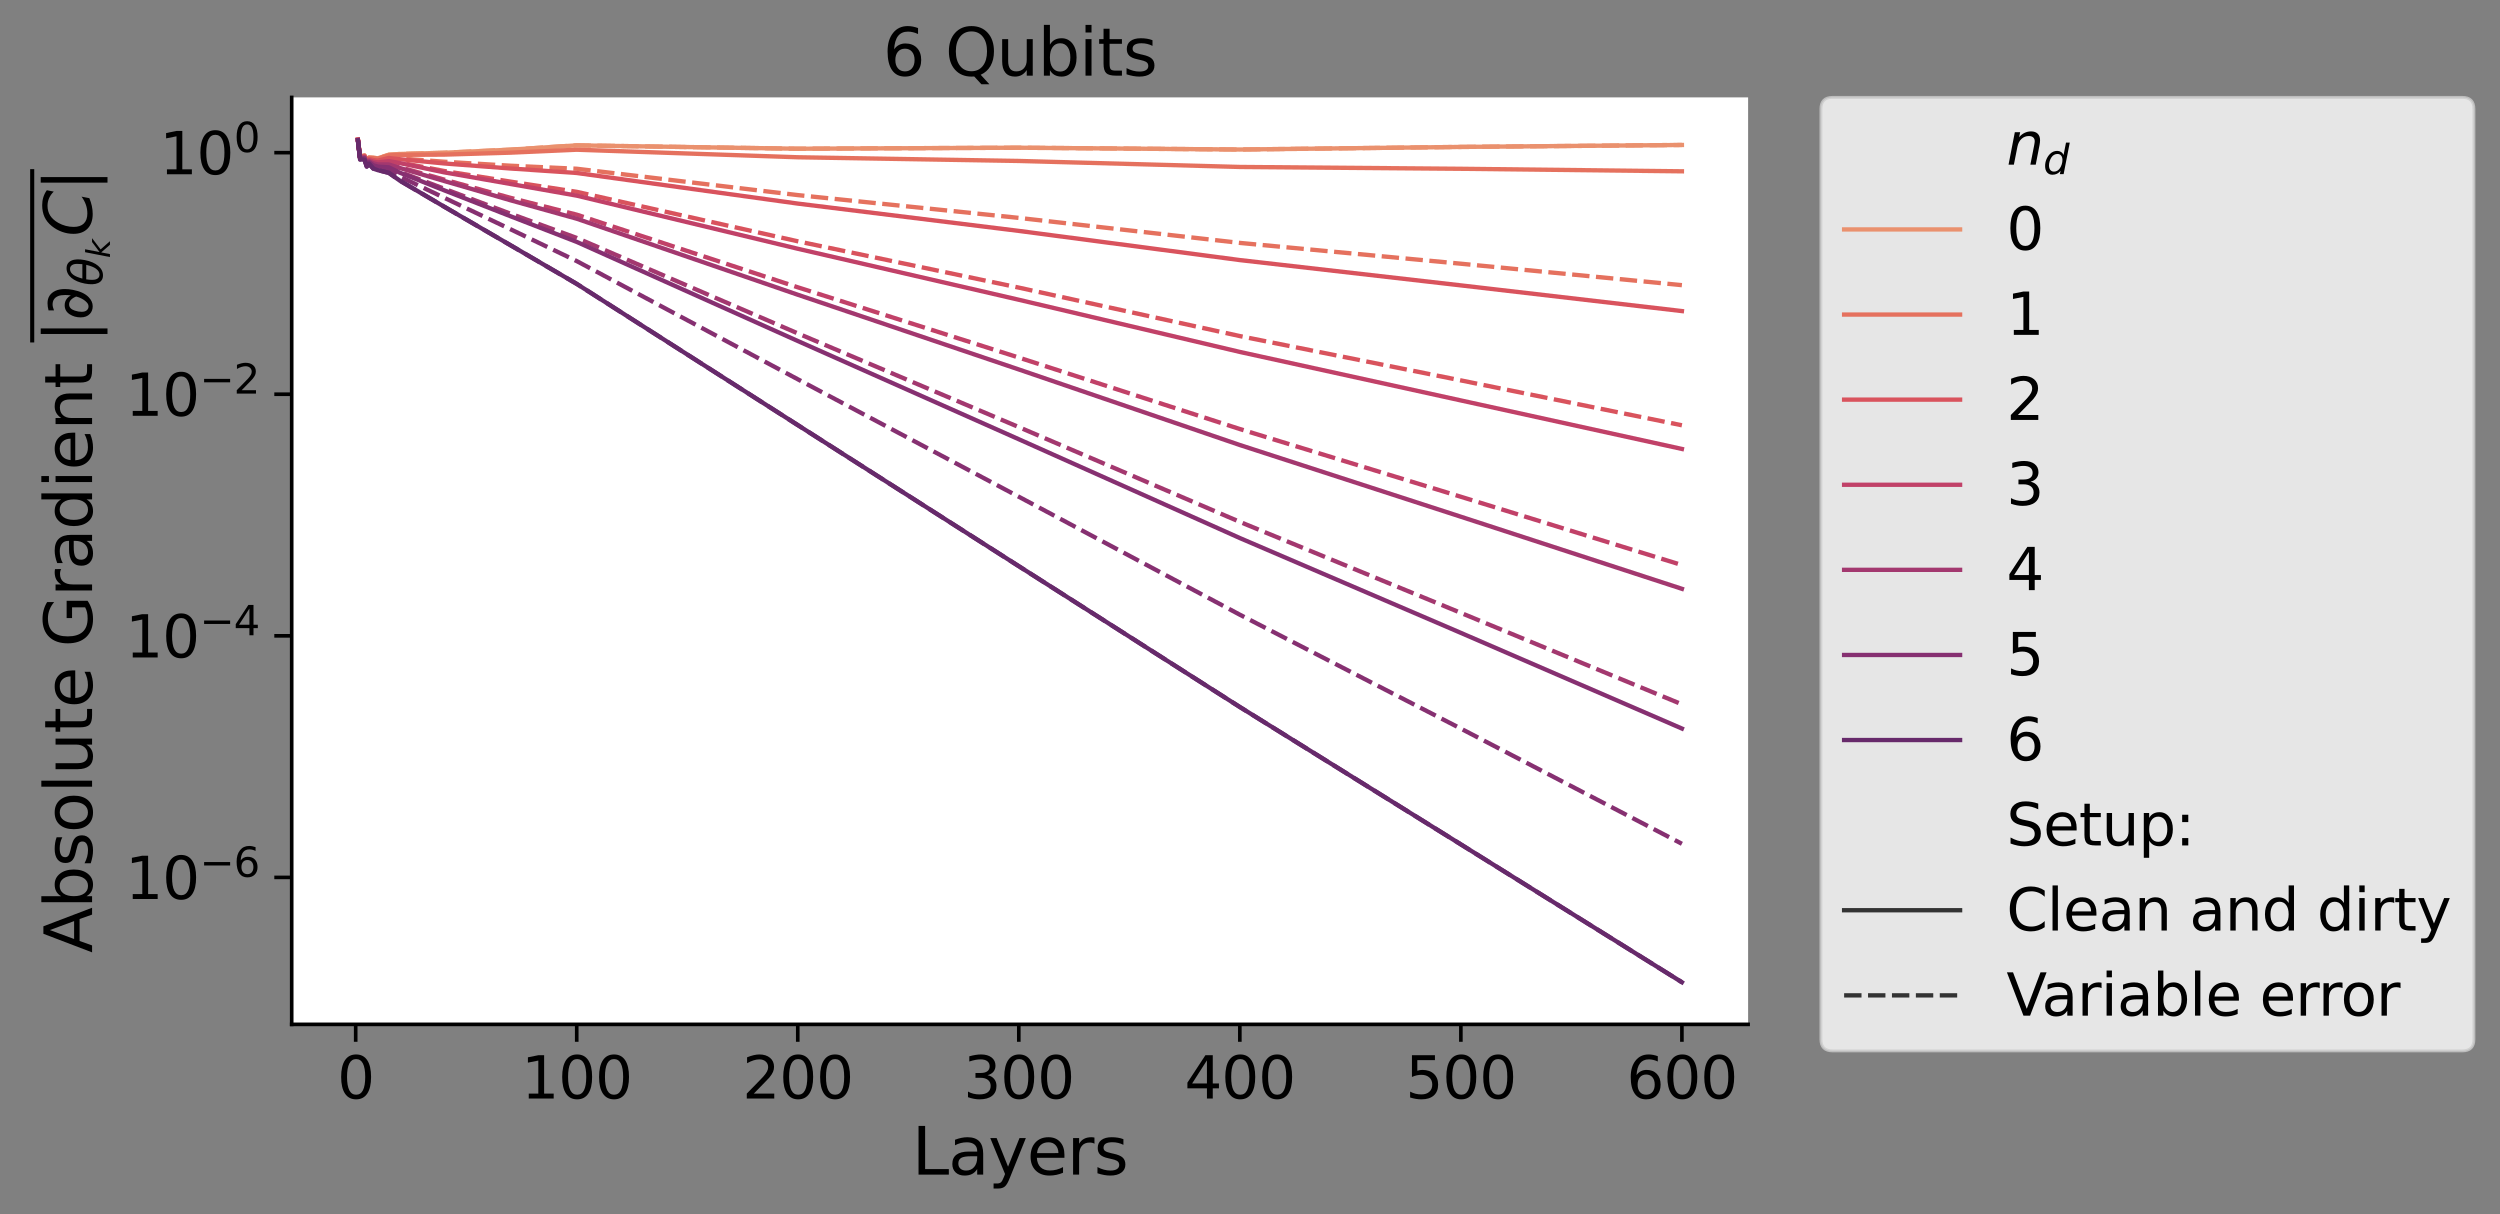 <?xml version="1.0" encoding="utf-8" standalone="no"?>
<!DOCTYPE svg PUBLIC "-//W3C//DTD SVG 1.1//EN"
  "http://www.w3.org/Graphics/SVG/1.1/DTD/svg11.dtd">
<svg height="335.103pt" version="1.1" viewBox="0 0 689.922 335.103" width="689.922pt" xmlns="http://www.w3.org/2000/svg" xmlns:xlink="http://www.w3.org/1999/xlink">
 <rect x="0" y="0" width="689.922" height="335.103" fill="#808080" stroke="none"/>
 <defs>
  <style type="text/css">*{stroke-linecap:butt;stroke-linejoin:round;}</style>
 </defs>
 <g id="figure_1">
  <g id="patch_1">
   <path d="M 0 335.103 
L 689.922 335.103 
L 689.922 0 
L 0 0 
z
" style="fill:none;"/>
  </g>
  <g id="axes_1">
   <g id="patch_2">
    <path d="M 80.5 282.697 
L 482.424 282.697 
L 482.424 26.877 
L 80.5 26.877 
z
" style="fill:#ffffff;"/>
   </g>
   <g id="matplotlib.axis_1">
    <g id="xtick_1">
     <g id="line2d_1">
      <defs>
       <path d="M 0 0 
L 0 4.8 
" id="md2674b003d" style="stroke:#000000;"/>
      </defs>
      <g>
       <use style="stroke:#000000;" x="98.159" xlink:href="#md2674b003d" y="282.697"/>
      </g>
     </g>
     <g id="text_1">
      <!-- 0 -->
      <g transform="translate(93.069 303.155)scale(0.16 -0.16)">
       <defs>
        <path d="M 2034 4250 
Q 1547 4250 1301 3770 
Q 1056 3291 1056 2328 
Q 1056 1369 1301 889 
Q 1547 409 2034 409 
Q 2525 409 2770 889 
Q 3016 1369 3016 2328 
Q 3016 3291 2770 3770 
Q 2525 4250 2034 4250 
z
M 2034 4750 
Q 2819 4750 3233 4129 
Q 3647 3509 3647 2328 
Q 3647 1150 3233 529 
Q 2819 -91 2034 -91 
Q 1250 -91 836 529 
Q 422 1150 422 2328 
Q 422 3509 836 4129 
Q 1250 4750 2034 4750 
z
" id="DejaVuSans-30" transform="scale(0.016)"/>
       </defs>
       <use xlink:href="#DejaVuSans-30"/>
      </g>
     </g>
    </g>
    <g id="xtick_2">
     <g id="line2d_2">
      <g>
       <use style="stroke:#000000;" x="159.158" xlink:href="#md2674b003d" y="282.697"/>
      </g>
     </g>
     <g id="text_2">
      <!-- 100 -->
      <g transform="translate(143.888 303.155)scale(0.16 -0.16)">
       <defs>
        <path d="M 794 531 
L 1825 531 
L 1825 4091 
L 703 3866 
L 703 4441 
L 1819 4666 
L 2450 4666 
L 2450 531 
L 3481 531 
L 3481 0 
L 794 0 
L 794 531 
z
" id="DejaVuSans-31" transform="scale(0.016)"/>
       </defs>
       <use xlink:href="#DejaVuSans-31"/>
       <use x="63.623" xlink:href="#DejaVuSans-30"/>
       <use x="127.246" xlink:href="#DejaVuSans-30"/>
      </g>
     </g>
    </g>
    <g id="xtick_3">
     <g id="line2d_3">
      <g>
       <use style="stroke:#000000;" x="220.158" xlink:href="#md2674b003d" y="282.697"/>
      </g>
     </g>
     <g id="text_3">
      <!-- 200 -->
      <g transform="translate(204.888 303.155)scale(0.16 -0.16)">
       <defs>
        <path d="M 1228 531 
L 3431 531 
L 3431 0 
L 469 0 
L 469 531 
Q 828 903 1448 1529 
Q 2069 2156 2228 2338 
Q 2531 2678 2651 2914 
Q 2772 3150 2772 3378 
Q 2772 3750 2511 3984 
Q 2250 4219 1831 4219 
Q 1534 4219 1204 4116 
Q 875 4013 500 3803 
L 500 4441 
Q 881 4594 1212 4672 
Q 1544 4750 1819 4750 
Q 2544 4750 2975 4387 
Q 3406 4025 3406 3419 
Q 3406 3131 3298 2873 
Q 3191 2616 2906 2266 
Q 2828 2175 2409 1742 
Q 1991 1309 1228 531 
z
" id="DejaVuSans-32" transform="scale(0.016)"/>
       </defs>
       <use xlink:href="#DejaVuSans-32"/>
       <use x="63.623" xlink:href="#DejaVuSans-30"/>
       <use x="127.246" xlink:href="#DejaVuSans-30"/>
      </g>
     </g>
    </g>
    <g id="xtick_4">
     <g id="line2d_4">
      <g>
       <use style="stroke:#000000;" x="281.157" xlink:href="#md2674b003d" y="282.697"/>
      </g>
     </g>
     <g id="text_4">
      <!-- 300 -->
      <g transform="translate(265.887 303.155)scale(0.16 -0.16)">
       <defs>
        <path d="M 2597 2516 
Q 3050 2419 3304 2112 
Q 3559 1806 3559 1356 
Q 3559 666 3084 287 
Q 2609 -91 1734 -91 
Q 1441 -91 1130 -33 
Q 819 25 488 141 
L 488 750 
Q 750 597 1062 519 
Q 1375 441 1716 441 
Q 2309 441 2620 675 
Q 2931 909 2931 1356 
Q 2931 1769 2642 2001 
Q 2353 2234 1838 2234 
L 1294 2234 
L 1294 2753 
L 1863 2753 
Q 2328 2753 2575 2939 
Q 2822 3125 2822 3475 
Q 2822 3834 2567 4026 
Q 2313 4219 1838 4219 
Q 1578 4219 1281 4162 
Q 984 4106 628 3988 
L 628 4550 
Q 988 4650 1302 4700 
Q 1616 4750 1894 4750 
Q 2613 4750 3031 4423 
Q 3450 4097 3450 3541 
Q 3450 3153 3228 2886 
Q 3006 2619 2597 2516 
z
" id="DejaVuSans-33" transform="scale(0.016)"/>
       </defs>
       <use xlink:href="#DejaVuSans-33"/>
       <use x="63.623" xlink:href="#DejaVuSans-30"/>
       <use x="127.246" xlink:href="#DejaVuSans-30"/>
      </g>
     </g>
    </g>
    <g id="xtick_5">
     <g id="line2d_5">
      <g>
       <use style="stroke:#000000;" x="342.156" xlink:href="#md2674b003d" y="282.697"/>
      </g>
     </g>
     <g id="text_5">
      <!-- 400 -->
      <g transform="translate(326.886 303.155)scale(0.16 -0.16)">
       <defs>
        <path d="M 2419 4116 
L 825 1625 
L 2419 1625 
L 2419 4116 
z
M 2253 4666 
L 3047 4666 
L 3047 1625 
L 3713 1625 
L 3713 1100 
L 3047 1100 
L 3047 0 
L 2419 0 
L 2419 1100 
L 313 1100 
L 313 1709 
L 2253 4666 
z
" id="DejaVuSans-34" transform="scale(0.016)"/>
       </defs>
       <use xlink:href="#DejaVuSans-34"/>
       <use x="63.623" xlink:href="#DejaVuSans-30"/>
       <use x="127.246" xlink:href="#DejaVuSans-30"/>
      </g>
     </g>
    </g>
    <g id="xtick_6">
     <g id="line2d_6">
      <g>
       <use style="stroke:#000000;" x="403.155" xlink:href="#md2674b003d" y="282.697"/>
      </g>
     </g>
     <g id="text_6">
      <!-- 500 -->
      <g transform="translate(387.885 303.155)scale(0.16 -0.16)">
       <defs>
        <path d="M 691 4666 
L 3169 4666 
L 3169 4134 
L 1269 4134 
L 1269 2991 
Q 1406 3038 1543 3061 
Q 1681 3084 1819 3084 
Q 2600 3084 3056 2656 
Q 3513 2228 3513 1497 
Q 3513 744 3044 326 
Q 2575 -91 1722 -91 
Q 1428 -91 1123 -41 
Q 819 9 494 109 
L 494 744 
Q 775 591 1075 516 
Q 1375 441 1709 441 
Q 2250 441 2565 725 
Q 2881 1009 2881 1497 
Q 2881 1984 2565 2268 
Q 2250 2553 1709 2553 
Q 1456 2553 1204 2497 
Q 953 2441 691 2322 
L 691 4666 
z
" id="DejaVuSans-35" transform="scale(0.016)"/>
       </defs>
       <use xlink:href="#DejaVuSans-35"/>
       <use x="63.623" xlink:href="#DejaVuSans-30"/>
       <use x="127.246" xlink:href="#DejaVuSans-30"/>
      </g>
     </g>
    </g>
    <g id="xtick_7">
     <g id="line2d_7">
      <g>
       <use style="stroke:#000000;" x="464.154" xlink:href="#md2674b003d" y="282.697"/>
      </g>
     </g>
     <g id="text_7">
      <!-- 600 -->
      <g transform="translate(448.884 303.155)scale(0.16 -0.16)">
       <defs>
        <path d="M 2113 2584 
Q 1688 2584 1439 2293 
Q 1191 2003 1191 1497 
Q 1191 994 1439 701 
Q 1688 409 2113 409 
Q 2538 409 2786 701 
Q 3034 994 3034 1497 
Q 3034 2003 2786 2293 
Q 2538 2584 2113 2584 
z
M 3366 4563 
L 3366 3988 
Q 3128 4100 2886 4159 
Q 2644 4219 2406 4219 
Q 1781 4219 1451 3797 
Q 1122 3375 1075 2522 
Q 1259 2794 1537 2939 
Q 1816 3084 2150 3084 
Q 2853 3084 3261 2657 
Q 3669 2231 3669 1497 
Q 3669 778 3244 343 
Q 2819 -91 2113 -91 
Q 1303 -91 875 529 
Q 447 1150 447 2328 
Q 447 3434 972 4092 
Q 1497 4750 2381 4750 
Q 2619 4750 2861 4703 
Q 3103 4656 3366 4563 
z
" id="DejaVuSans-36" transform="scale(0.016)"/>
       </defs>
       <use xlink:href="#DejaVuSans-36"/>
       <use x="63.623" xlink:href="#DejaVuSans-30"/>
       <use x="127.246" xlink:href="#DejaVuSans-30"/>
      </g>
     </g>
    </g>
    <g id="text_8">
     <!-- Layers -->
     <g transform="translate(251.679 324.159)scale(0.18 -0.18)">
      <defs>
       <path d="M 628 4666 
L 1259 4666 
L 1259 531 
L 3531 531 
L 3531 0 
L 628 0 
L 628 4666 
z
" id="DejaVuSans-4c" transform="scale(0.016)"/>
       <path d="M 2194 1759 
Q 1497 1759 1228 1600 
Q 959 1441 959 1056 
Q 959 750 1161 570 
Q 1363 391 1709 391 
Q 2188 391 2477 730 
Q 2766 1069 2766 1631 
L 2766 1759 
L 2194 1759 
z
M 3341 1997 
L 3341 0 
L 2766 0 
L 2766 531 
Q 2569 213 2275 61 
Q 1981 -91 1556 -91 
Q 1019 -91 701 211 
Q 384 513 384 1019 
Q 384 1609 779 1909 
Q 1175 2209 1959 2209 
L 2766 2209 
L 2766 2266 
Q 2766 2663 2505 2880 
Q 2244 3097 1772 3097 
Q 1472 3097 1187 3025 
Q 903 2953 641 2809 
L 641 3341 
Q 956 3463 1253 3523 
Q 1550 3584 1831 3584 
Q 2591 3584 2966 3190 
Q 3341 2797 3341 1997 
z
" id="DejaVuSans-61" transform="scale(0.016)"/>
       <path d="M 2059 -325 
Q 1816 -950 1584 -1140 
Q 1353 -1331 966 -1331 
L 506 -1331 
L 506 -850 
L 844 -850 
Q 1081 -850 1212 -737 
Q 1344 -625 1503 -206 
L 1606 56 
L 191 3500 
L 800 3500 
L 1894 763 
L 2988 3500 
L 3597 3500 
L 2059 -325 
z
" id="DejaVuSans-79" transform="scale(0.016)"/>
       <path d="M 3597 1894 
L 3597 1613 
L 953 1613 
Q 991 1019 1311 708 
Q 1631 397 2203 397 
Q 2534 397 2845 478 
Q 3156 559 3463 722 
L 3463 178 
Q 3153 47 2828 -22 
Q 2503 -91 2169 -91 
Q 1331 -91 842 396 
Q 353 884 353 1716 
Q 353 2575 817 3079 
Q 1281 3584 2069 3584 
Q 2775 3584 3186 3129 
Q 3597 2675 3597 1894 
z
M 3022 2063 
Q 3016 2534 2758 2815 
Q 2500 3097 2075 3097 
Q 1594 3097 1305 2825 
Q 1016 2553 972 2059 
L 3022 2063 
z
" id="DejaVuSans-65" transform="scale(0.016)"/>
       <path d="M 2631 2963 
Q 2534 3019 2420 3045 
Q 2306 3072 2169 3072 
Q 1681 3072 1420 2755 
Q 1159 2438 1159 1844 
L 1159 0 
L 581 0 
L 581 3500 
L 1159 3500 
L 1159 2956 
Q 1341 3275 1631 3429 
Q 1922 3584 2338 3584 
Q 2397 3584 2469 3576 
Q 2541 3569 2628 3553 
L 2631 2963 
z
" id="DejaVuSans-72" transform="scale(0.016)"/>
       <path d="M 2834 3397 
L 2834 2853 
Q 2591 2978 2328 3040 
Q 2066 3103 1784 3103 
Q 1356 3103 1142 2972 
Q 928 2841 928 2578 
Q 928 2378 1081 2264 
Q 1234 2150 1697 2047 
L 1894 2003 
Q 2506 1872 2764 1633 
Q 3022 1394 3022 966 
Q 3022 478 2636 193 
Q 2250 -91 1575 -91 
Q 1294 -91 989 -36 
Q 684 19 347 128 
L 347 722 
Q 666 556 975 473 
Q 1284 391 1588 391 
Q 1994 391 2212 530 
Q 2431 669 2431 922 
Q 2431 1156 2273 1281 
Q 2116 1406 1581 1522 
L 1381 1569 
Q 847 1681 609 1914 
Q 372 2147 372 2553 
Q 372 3047 722 3315 
Q 1072 3584 1716 3584 
Q 2034 3584 2315 3537 
Q 2597 3491 2834 3397 
z
" id="DejaVuSans-73" transform="scale(0.016)"/>
      </defs>
      <use xlink:href="#DejaVuSans-4c"/>
      <use x="55.713" xlink:href="#DejaVuSans-61"/>
      <use x="116.992" xlink:href="#DejaVuSans-79"/>
      <use x="176.172" xlink:href="#DejaVuSans-65"/>
      <use x="237.695" xlink:href="#DejaVuSans-72"/>
      <use x="278.809" xlink:href="#DejaVuSans-73"/>
     </g>
    </g>
   </g>
   <g id="matplotlib.axis_2">
    <g id="ytick_1">
     <g id="line2d_8">
      <defs>
       <path d="M 0 0 
L -4.8 0 
" id="m248ca5ef51" style="stroke:#000000;"/>
      </defs>
      <g>
       <use style="stroke:#000000;" x="80.5" xlink:href="#m248ca5ef51" y="242.137"/>
      </g>
     </g>
     <g id="text_9">
      <!-- $\mathdefault{10^{-6}}$ -->
      <g transform="translate(34.6 248.216)scale(0.16 -0.16)">
       <defs>
        <path d="M 678 2272 
L 4684 2272 
L 4684 1741 
L 678 1741 
L 678 2272 
z
" id="DejaVuSans-2212" transform="scale(0.016)"/>
       </defs>
       <use transform="translate(0 0.766)" xlink:href="#DejaVuSans-31"/>
       <use transform="translate(63.623 0.766)" xlink:href="#DejaVuSans-30"/>
       <use transform="translate(128.203 39.047)scale(0.7)" xlink:href="#DejaVuSans-2212"/>
       <use transform="translate(186.855 39.047)scale(0.7)" xlink:href="#DejaVuSans-36"/>
      </g>
     </g>
    </g>
    <g id="ytick_2">
     <g id="line2d_9">
      <g>
       <use style="stroke:#000000;" x="80.5" xlink:href="#m248ca5ef51" y="175.468"/>
      </g>
     </g>
     <g id="text_10">
      <!-- $\mathdefault{10^{-4}}$ -->
      <g transform="translate(34.6 181.547)scale(0.16 -0.16)">
       <use transform="translate(0 0.684)" xlink:href="#DejaVuSans-31"/>
       <use transform="translate(63.623 0.684)" xlink:href="#DejaVuSans-30"/>
       <use transform="translate(128.203 38.966)scale(0.7)" xlink:href="#DejaVuSans-2212"/>
       <use transform="translate(186.855 38.966)scale(0.7)" xlink:href="#DejaVuSans-34"/>
      </g>
     </g>
    </g>
    <g id="ytick_3">
     <g id="line2d_10">
      <g>
       <use style="stroke:#000000;" x="80.5" xlink:href="#m248ca5ef51" y="108.799"/>
      </g>
     </g>
     <g id="text_11">
      <!-- $\mathdefault{10^{-2}}$ -->
      <g transform="translate(34.6 114.878)scale(0.16 -0.16)">
       <use transform="translate(0 0.766)" xlink:href="#DejaVuSans-31"/>
       <use transform="translate(63.623 0.766)" xlink:href="#DejaVuSans-30"/>
       <use transform="translate(128.203 39.047)scale(0.7)" xlink:href="#DejaVuSans-2212"/>
       <use transform="translate(186.855 39.047)scale(0.7)" xlink:href="#DejaVuSans-32"/>
      </g>
     </g>
    </g>
    <g id="ytick_4">
     <g id="line2d_11">
      <g>
       <use style="stroke:#000000;" x="80.5" xlink:href="#m248ca5ef51" y="42.13"/>
      </g>
     </g>
     <g id="text_12">
      <!-- $\mathdefault{10^{0}}$ -->
      <g transform="translate(44.04 48.209)scale(0.16 -0.16)">
       <use transform="translate(0 0.766)" xlink:href="#DejaVuSans-31"/>
       <use transform="translate(63.623 0.766)" xlink:href="#DejaVuSans-30"/>
       <use transform="translate(128.203 39.047)scale(0.7)" xlink:href="#DejaVuSans-30"/>
      </g>
     </g>
    </g>
    <g id="text_13">
     <!-- Absolute Gradient $\overline{\left |\partial_{\theta_k} C\right |}$ -->
     <g transform="translate(25.56 262.967)rotate(-90)scale(0.18 -0.18)">
      <defs>
       <path d="M 2188 4044 
L 1331 1722 
L 3047 1722 
L 2188 4044 
z
M 1831 4666 
L 2547 4666 
L 4325 0 
L 3669 0 
L 3244 1197 
L 1141 1197 
L 716 0 
L 50 0 
L 1831 4666 
z
" id="DejaVuSans-41" transform="scale(0.016)"/>
       <path d="M 3116 1747 
Q 3116 2381 2855 2742 
Q 2594 3103 2138 3103 
Q 1681 3103 1420 2742 
Q 1159 2381 1159 1747 
Q 1159 1113 1420 752 
Q 1681 391 2138 391 
Q 2594 391 2855 752 
Q 3116 1113 3116 1747 
z
M 1159 2969 
Q 1341 3281 1617 3432 
Q 1894 3584 2278 3584 
Q 2916 3584 3314 3078 
Q 3713 2572 3713 1747 
Q 3713 922 3314 415 
Q 2916 -91 2278 -91 
Q 1894 -91 1617 61 
Q 1341 213 1159 525 
L 1159 0 
L 581 0 
L 581 4863 
L 1159 4863 
L 1159 2969 
z
" id="DejaVuSans-62" transform="scale(0.016)"/>
       <path d="M 1959 3097 
Q 1497 3097 1228 2736 
Q 959 2375 959 1747 
Q 959 1119 1226 758 
Q 1494 397 1959 397 
Q 2419 397 2687 759 
Q 2956 1122 2956 1747 
Q 2956 2369 2687 2733 
Q 2419 3097 1959 3097 
z
M 1959 3584 
Q 2709 3584 3137 3096 
Q 3566 2609 3566 1747 
Q 3566 888 3137 398 
Q 2709 -91 1959 -91 
Q 1206 -91 779 398 
Q 353 888 353 1747 
Q 353 2609 779 3096 
Q 1206 3584 1959 3584 
z
" id="DejaVuSans-6f" transform="scale(0.016)"/>
       <path d="M 603 4863 
L 1178 4863 
L 1178 0 
L 603 0 
L 603 4863 
z
" id="DejaVuSans-6c" transform="scale(0.016)"/>
       <path d="M 544 1381 
L 544 3500 
L 1119 3500 
L 1119 1403 
Q 1119 906 1312 657 
Q 1506 409 1894 409 
Q 2359 409 2629 706 
Q 2900 1003 2900 1516 
L 2900 3500 
L 3475 3500 
L 3475 0 
L 2900 0 
L 2900 538 
Q 2691 219 2414 64 
Q 2138 -91 1772 -91 
Q 1169 -91 856 284 
Q 544 659 544 1381 
z
M 1991 3584 
L 1991 3584 
z
" id="DejaVuSans-75" transform="scale(0.016)"/>
       <path d="M 1172 4494 
L 1172 3500 
L 2356 3500 
L 2356 3053 
L 1172 3053 
L 1172 1153 
Q 1172 725 1289 603 
Q 1406 481 1766 481 
L 2356 481 
L 2356 0 
L 1766 0 
Q 1100 0 847 248 
Q 594 497 594 1153 
L 594 3053 
L 172 3053 
L 172 3500 
L 594 3500 
L 594 4494 
L 1172 4494 
z
" id="DejaVuSans-74" transform="scale(0.016)"/>
       <path id="DejaVuSans-20" transform="scale(0.016)"/>
       <path d="M 3809 666 
L 3809 1919 
L 2778 1919 
L 2778 2438 
L 4434 2438 
L 4434 434 
Q 4069 175 3628 42 
Q 3188 -91 2688 -91 
Q 1594 -91 976 548 
Q 359 1188 359 2328 
Q 359 3472 976 4111 
Q 1594 4750 2688 4750 
Q 3144 4750 3555 4637 
Q 3966 4525 4313 4306 
L 4313 3634 
Q 3963 3931 3569 4081 
Q 3175 4231 2741 4231 
Q 1884 4231 1454 3753 
Q 1025 3275 1025 2328 
Q 1025 1384 1454 906 
Q 1884 428 2741 428 
Q 3075 428 3337 486 
Q 3600 544 3809 666 
z
" id="DejaVuSans-47" transform="scale(0.016)"/>
       <path d="M 2906 2969 
L 2906 4863 
L 3481 4863 
L 3481 0 
L 2906 0 
L 2906 525 
Q 2725 213 2448 61 
Q 2172 -91 1784 -91 
Q 1150 -91 751 415 
Q 353 922 353 1747 
Q 353 2572 751 3078 
Q 1150 3584 1784 3584 
Q 2172 3584 2448 3432 
Q 2725 3281 2906 2969 
z
M 947 1747 
Q 947 1113 1208 752 
Q 1469 391 1925 391 
Q 2381 391 2643 752 
Q 2906 1113 2906 1747 
Q 2906 2381 2643 2742 
Q 2381 3103 1925 3103 
Q 1469 3103 1208 2742 
Q 947 2381 947 1747 
z
" id="DejaVuSans-64" transform="scale(0.016)"/>
       <path d="M 603 3500 
L 1178 3500 
L 1178 0 
L 603 0 
L 603 3500 
z
M 603 4863 
L 1178 4863 
L 1178 4134 
L 603 4134 
L 603 4863 
z
" id="DejaVuSans-69" transform="scale(0.016)"/>
       <path d="M 3513 2113 
L 3513 0 
L 2938 0 
L 2938 2094 
Q 2938 2591 2744 2837 
Q 2550 3084 2163 3084 
Q 1697 3084 1428 2787 
Q 1159 2491 1159 1978 
L 1159 0 
L 581 0 
L 581 3500 
L 1159 3500 
L 1159 2956 
Q 1366 3272 1645 3428 
Q 1925 3584 2291 3584 
Q 2894 3584 3203 3211 
Q 3513 2838 3513 2113 
z
" id="DejaVuSans-6e" transform="scale(0.016)"/>
       <path d="M 1344 4891 
L 1344 -1509 
L 813 -1509 
L 813 4891 
L 1344 4891 
z
" id="DejaVuSans-7c" transform="scale(0.016)"/>
       <path d="M 1366 -91 
Q 925 -91 638 175 
Q 297 491 297 1063 
Q 297 1656 597 2119 
Q 906 2594 1463 2594 
Q 1828 2594 2116 2366 
Q 2284 2231 2400 2006 
Q 2441 2259 2441 2547 
Q 2441 2969 2341 3213 
Q 2119 3753 1531 3753 
Q 1309 3753 966 3616 
L 966 4141 
Q 1328 4238 1653 4238 
Q 2491 4238 2847 3469 
Q 3013 3106 3013 2566 
Q 3013 2213 2934 1803 
Q 2738 778 2228 291 
Q 1828 -91 1366 -91 
z
M 831 969 
Q 831 656 969 488 
Q 1116 309 1341 309 
Q 1541 309 1700 450 
Q 1925 644 2091 959 
Q 2228 1219 2297 1497 
Q 2019 2169 1538 2169 
Q 1125 2169 944 1625 
Q 831 1288 831 969 
z
" id="DejaVuSans-2202" transform="scale(0.016)"/>
       <path d="M 2913 2219 
L 925 2219 
Q 791 1284 928 888 
Q 1100 400 1566 400 
Q 2034 400 2391 891 
Q 2703 1322 2913 2219 
z
M 3009 2750 
Q 3094 3638 2984 3950 
Q 2813 4444 2353 4444 
Q 1875 4444 1525 3956 
Q 1250 3563 1034 2750 
L 3009 2750 
z
M 2444 4913 
Q 3194 4913 3494 4250 
Q 3794 3591 3566 2422 
Q 3341 1256 2781 594 
Q 2225 -72 1475 -72 
Q 722 -72 425 594 
Q 128 1256 353 2422 
Q 581 3591 1134 4250 
Q 1691 4913 2444 4913 
z
" id="DejaVuSans-Oblique-3b8" transform="scale(0.016)"/>
       <path d="M 1172 4863 
L 1747 4863 
L 1197 2028 
L 3169 3500 
L 3916 3500 
L 1716 1825 
L 3322 0 
L 2625 0 
L 1131 1709 
L 800 0 
L 225 0 
L 1172 4863 
z
" id="DejaVuSans-Oblique-6b" transform="scale(0.016)"/>
       <path d="M 4447 4306 
L 4319 3641 
Q 4019 3944 3683 4091 
Q 3347 4238 2956 4238 
Q 2422 4238 2017 3981 
Q 1613 3725 1319 3200 
Q 1131 2863 1032 2486 
Q 934 2109 934 1728 
Q 934 1091 1264 756 
Q 1594 422 2222 422 
Q 2656 422 3056 561 
Q 3456 700 3834 978 
L 3688 231 
Q 3316 72 2936 -9 
Q 2556 -91 2175 -91 
Q 1278 -91 773 396 
Q 269 884 269 1753 
Q 269 2309 461 2846 
Q 653 3384 1013 3828 
Q 1394 4300 1883 4525 
Q 2372 4750 3022 4750 
Q 3422 4750 3780 4639 
Q 4138 4528 4447 4306 
z
" id="DejaVuSans-Oblique-43" transform="scale(0.016)"/>
      </defs>
      <use transform="translate(0 0.828)" xlink:href="#DejaVuSans-41"/>
      <use transform="translate(68.408 0.828)" xlink:href="#DejaVuSans-62"/>
      <use transform="translate(131.885 0.828)" xlink:href="#DejaVuSans-73"/>
      <use transform="translate(183.984 0.828)" xlink:href="#DejaVuSans-6f"/>
      <use transform="translate(245.166 0.828)" xlink:href="#DejaVuSans-6c"/>
      <use transform="translate(272.949 0.828)" xlink:href="#DejaVuSans-75"/>
      <use transform="translate(336.328 0.828)" xlink:href="#DejaVuSans-74"/>
      <use transform="translate(375.537 0.828)" xlink:href="#DejaVuSans-65"/>
      <use transform="translate(437.061 0.828)" xlink:href="#DejaVuSans-20"/>
      <use transform="translate(468.848 0.828)" xlink:href="#DejaVuSans-47"/>
      <use transform="translate(546.338 0.828)" xlink:href="#DejaVuSans-72"/>
      <use transform="translate(587.451 0.828)" xlink:href="#DejaVuSans-61"/>
      <use transform="translate(648.73 0.828)" xlink:href="#DejaVuSans-64"/>
      <use transform="translate(712.207 0.828)" xlink:href="#DejaVuSans-69"/>
      <use transform="translate(739.99 0.828)" xlink:href="#DejaVuSans-65"/>
      <use transform="translate(801.514 0.828)" xlink:href="#DejaVuSans-6e"/>
      <use transform="translate(864.893 0.828)" xlink:href="#DejaVuSans-74"/>
      <use transform="translate(904.102 0.828)" xlink:href="#DejaVuSans-20"/>
      <use transform="translate(935.889 1.328)" xlink:href="#DejaVuSans-7c"/>
      <use transform="translate(969.58 1.328)" xlink:href="#DejaVuSans-2202"/>
      <use transform="translate(1022.246 -15.078)scale(0.7)" xlink:href="#DejaVuSans-Oblique-3b8"/>
      <use transform="translate(1065.073 -26.562)scale(0.49)" xlink:href="#DejaVuSans-Oblique-6b"/>
      <use transform="translate(1098.098 1.328)" xlink:href="#DejaVuSans-Oblique-43"/>
      <use transform="translate(1167.922 1.328)" xlink:href="#DejaVuSans-7c"/>
      <path d="M 935.889 89.5 
L 935.889 95.75 
L 1201.613 95.75 
L 1201.613 89.5 
L 935.889 89.5 
z
"/>
     </g>
    </g>
   </g>
   <g id="line2d_12">
    <path clip-path="url(#p0ce93ff9d6)" d="M 98.769 38.505 
L 99.379 43.475 
L 99.989 43.052 
L 100.599 42.888 
L 101.209 44.527 
L 101.819 43.498 
L 103.039 43.545 
L 104.259 43.695 
L 107.309 42.707 
L 110.359 42.495 
L 122.559 42.16 
L 140.859 41.305 
L 159.158 40.114 
L 220.158 41.045 
L 281.157 40.761 
L 342.156 41.265 
L 403.155 40.548 
L 464.154 40.007 
" style="fill:none;stroke:#ea916e;stroke-linecap:square;stroke-width:1.2;"/>
   </g>
   <g id="line2d_13">
    <path clip-path="url(#p0ce93ff9d6)" d="M 98.769 38.505 
L 99.379 43.475 
L 99.989 43.052 
L 100.599 42.888 
L 101.209 44.527 
L 101.819 43.498 
L 103.039 43.545 
L 104.259 43.695 
L 107.309 42.707 
L 110.359 42.495 
L 122.559 42.16 
L 140.859 41.305 
L 159.158 40.114 
L 220.158 41.045 
L 281.157 40.761 
L 342.156 41.265 
L 403.155 40.548 
L 464.154 40.007 
" style="fill:none;stroke:#ea916e;stroke-dasharray:4.8,1.8;stroke-dashoffset:0;stroke-width:1.2;"/>
   </g>
   <g id="line2d_14">
    <path clip-path="url(#p0ce93ff9d6)" d="M 98.769 38.512 
L 99.379 43.489 
L 99.989 43.068 
L 100.599 42.926 
L 101.209 44.571 
L 101.819 43.541 
L 103.039 43.635 
L 104.259 43.784 
L 107.309 42.861 
L 110.359 42.736 
L 122.559 42.671 
L 140.859 42.129 
L 159.158 41.319 
L 220.158 43.399 
L 281.157 44.418 
L 342.156 46.074 
L 403.155 46.58 
L 464.154 47.277 
" style="fill:none;stroke:#e5715e;stroke-linecap:square;stroke-width:1.2;"/>
   </g>
   <g id="line2d_15">
    <path clip-path="url(#p0ce93ff9d6)" d="M 98.769 38.544 
L 99.379 43.575 
L 99.989 43.188 
L 100.599 43.09 
L 101.209 44.782 
L 101.819 43.808 
L 103.039 44.059 
L 104.259 44.271 
L 107.309 43.491 
L 110.359 43.725 
L 122.559 44.634 
L 140.859 45.731 
L 159.158 46.569 
L 220.158 53.838 
L 281.157 60.131 
L 342.156 67.033 
L 403.155 72.775 
L 464.154 78.695 
" style="fill:none;stroke:#e5715e;stroke-dasharray:4.8,1.8;stroke-dashoffset:0;stroke-width:1.2;"/>
   </g>
   <g id="line2d_16">
    <path clip-path="url(#p0ce93ff9d6)" d="M 98.769 38.549 
L 99.379 43.586 
L 99.989 43.216 
L 100.599 43.117 
L 101.209 44.816 
L 101.819 43.865 
L 103.039 44.166 
L 104.259 44.326 
L 107.309 43.599 
L 110.359 43.934 
L 122.559 45.104 
L 140.859 46.5 
L 159.158 47.738 
L 220.158 56.185 
L 281.157 63.722 
L 342.156 71.775 
L 403.155 78.757 
L 464.154 85.849 
" style="fill:none;stroke:#d9535d;stroke-linecap:square;stroke-width:1.2;"/>
   </g>
   <g id="line2d_17">
    <path clip-path="url(#p0ce93ff9d6)" d="M 98.769 38.582 
L 99.379 43.674 
L 99.989 43.334 
L 100.599 43.261 
L 101.209 45.02 
L 101.819 44.144 
L 103.039 44.559 
L 104.259 44.722 
L 107.309 44.317 
L 110.359 44.832 
L 122.559 47.189 
L 140.859 50.12 
L 159.158 52.94 
L 220.158 66.59 
L 281.157 79.372 
L 342.156 92.747 
L 403.155 104.978 
L 464.154 117.365 
" style="fill:none;stroke:#d9535d;stroke-dasharray:4.8,1.8;stroke-dashoffset:0;stroke-width:1.2;"/>
   </g>
   <g id="line2d_18">
    <path clip-path="url(#p0ce93ff9d6)" d="M 98.769 38.589 
L 99.379 43.687 
L 99.989 43.357 
L 100.599 43.287 
L 101.209 45.045 
L 101.819 44.182 
L 103.039 44.624 
L 104.259 44.819 
L 107.309 44.452 
L 110.359 45.011 
L 122.559 47.559 
L 140.859 50.771 
L 159.158 53.992 
L 220.158 68.651 
L 281.157 82.725 
L 342.156 97.123 
L 403.155 110.508 
L 464.154 123.897 
" style="fill:none;stroke:#c14168;stroke-linecap:square;stroke-width:1.2;"/>
   </g>
   <g id="line2d_19">
    <path clip-path="url(#p0ce93ff9d6)" d="M 98.769 38.621 
L 99.379 43.774 
L 99.989 43.472 
L 100.599 43.474 
L 101.209 45.281 
L 101.819 44.437 
L 103.039 45.024 
L 104.259 45.304 
L 107.309 45.261 
L 110.359 46.155 
L 122.559 49.559 
L 140.859 54.591 
L 159.158 59.242 
L 220.158 79.284 
L 281.157 98.675 
L 342.156 118.399 
L 403.155 137.09 
L 464.154 155.936 
" style="fill:none;stroke:#c14168;stroke-dasharray:4.8,1.8;stroke-dashoffset:0;stroke-width:1.2;"/>
   </g>
   <g id="line2d_20">
    <path clip-path="url(#p0ce93ff9d6)" d="M 98.769 38.626 
L 99.379 43.784 
L 99.989 43.503 
L 100.599 43.503 
L 101.209 45.286 
L 101.819 44.49 
L 103.039 45.069 
L 104.259 45.373 
L 107.309 45.385 
L 110.359 46.362 
L 122.559 49.946 
L 140.859 55.265 
L 159.158 60.359 
L 220.158 81.339 
L 281.157 101.96 
L 342.156 122.812 
L 403.155 142.6 
L 464.154 162.494 
" style="fill:none;stroke:#a3386f;stroke-linecap:square;stroke-width:1.2;"/>
   </g>
   <g id="line2d_21">
    <path clip-path="url(#p0ce93ff9d6)" d="M 98.769 38.659 
L 99.379 43.873 
L 99.989 43.638 
L 100.599 43.655 
L 101.209 45.501 
L 101.819 44.7 
L 103.039 45.497 
L 104.259 45.872 
L 107.309 46 
L 110.359 47.435 
L 122.559 52.079 
L 140.859 58.965 
L 159.158 65.666 
L 220.158 92 
L 281.157 117.861 
L 342.156 144.022 
L 403.155 169.137 
L 464.154 194.373 
" style="fill:none;stroke:#a3386f;stroke-dasharray:4.8,1.8;stroke-dashoffset:0;stroke-width:1.2;"/>
   </g>
   <g id="line2d_22">
    <path clip-path="url(#p0ce93ff9d6)" d="M 98.769 38.666 
L 99.379 43.886 
L 99.989 43.674 
L 100.599 43.686 
L 101.209 45.537 
L 101.819 44.726 
L 103.039 45.605 
L 104.259 45.981 
L 107.309 46.175 
L 110.359 47.663 
L 122.559 52.514 
L 140.859 59.668 
L 159.158 66.761 
L 220.158 94.104 
L 281.157 121.218 
L 342.156 148.486 
L 403.155 174.657 
L 464.154 201.054 
" style="fill:none;stroke:#863071;stroke-linecap:square;stroke-width:1.2;"/>
   </g>
   <g id="line2d_23">
    <path clip-path="url(#p0ce93ff9d6)" d="M 98.769 38.698 
L 99.379 43.973 
L 99.989 43.821 
L 100.599 43.864 
L 101.209 45.741 
L 101.819 44.953 
L 103.039 46.059 
L 104.259 46.459 
L 107.309 46.822 
L 110.359 48.732 
L 122.559 54.567 
L 140.859 63.256 
L 159.158 72.051 
L 220.158 104.667 
L 281.157 137.085 
L 342.156 169.641 
L 403.155 201.075 
L 464.154 232.864 
" style="fill:none;stroke:#863071;stroke-dasharray:4.8,1.8;stroke-dashoffset:0;stroke-width:1.2;"/>
   </g>
   <g id="line2d_24">
    <path clip-path="url(#p0ce93ff9d6)" d="M 98.769 38.74 
L 99.379 44.073 
L 99.989 44.004 
L 100.599 44.116 
L 101.209 45.962 
L 101.819 45.206 
L 103.039 46.545 
L 104.259 46.957 
L 107.309 47.704 
L 110.359 49.866 
L 122.559 57.024 
L 140.859 67.667 
L 159.158 78.347 
L 220.158 117.312 
L 281.157 156.253 
L 342.156 195.115 
L 403.155 233.032 
L 464.154 271.069 
" style="fill:none;stroke:#672a6b;stroke-linecap:square;stroke-width:1.2;"/>
   </g>
   <g id="line2d_25">
    <path clip-path="url(#p0ce93ff9d6)" d="M 98.769 38.74 
L 99.379 44.073 
L 99.989 44.004 
L 100.599 44.116 
L 101.209 45.962 
L 101.819 45.206 
L 103.039 46.545 
L 104.259 46.957 
L 107.309 47.704 
L 110.359 49.866 
L 122.559 57.024 
L 140.859 67.667 
L 159.158 78.347 
L 220.158 117.312 
L 281.157 156.253 
L 342.156 195.115 
L 403.155 233.032 
L 464.154 271.069 
" style="fill:none;stroke:#672a6b;stroke-dasharray:4.8,1.8;stroke-dashoffset:0;stroke-width:1.2;"/>
   </g>
   <g id="line2d_26"/>
   <g id="line2d_27"/>
   <g id="line2d_28"/>
   <g id="line2d_29"/>
   <g id="line2d_30"/>
   <g id="line2d_31"/>
   <g id="line2d_32"/>
   <g id="line2d_33"/>
   <g id="line2d_34"/>
   <g id="patch_3">
    <path d="M 80.5 282.697 
L 80.5 26.877 
" style="fill:none;stroke:#000000;stroke-linecap:square;stroke-linejoin:miter;"/>
   </g>
   <g id="patch_4">
    <path d="M 80.5 282.697 
L 482.424 282.697 
" style="fill:none;stroke:#000000;stroke-linecap:square;stroke-linejoin:miter;"/>
   </g>
   <g id="text_14">
    <!-- 6 Qubits -->
    <g transform="translate(243.656 20.877)scale(0.18 -0.18)">
     <defs>
      <path d="M 2522 4238 
Q 1834 4238 1429 3725 
Q 1025 3213 1025 2328 
Q 1025 1447 1429 934 
Q 1834 422 2522 422 
Q 3209 422 3611 934 
Q 4013 1447 4013 2328 
Q 4013 3213 3611 3725 
Q 3209 4238 2522 4238 
z
M 3406 84 
L 4238 -825 
L 3475 -825 
L 2784 -78 
Q 2681 -84 2626 -87 
Q 2572 -91 2522 -91 
Q 1538 -91 948 567 
Q 359 1225 359 2328 
Q 359 3434 948 4092 
Q 1538 4750 2522 4750 
Q 3503 4750 4090 4092 
Q 4678 3434 4678 2328 
Q 4678 1516 4351 937 
Q 4025 359 3406 84 
z
" id="DejaVuSans-51" transform="scale(0.016)"/>
     </defs>
     <use xlink:href="#DejaVuSans-36"/>
     <use x="63.623" xlink:href="#DejaVuSans-20"/>
     <use x="95.41" xlink:href="#DejaVuSans-51"/>
     <use x="174.121" xlink:href="#DejaVuSans-75"/>
     <use x="237.5" xlink:href="#DejaVuSans-62"/>
     <use x="300.977" xlink:href="#DejaVuSans-69"/>
     <use x="328.76" xlink:href="#DejaVuSans-74"/>
     <use x="367.969" xlink:href="#DejaVuSans-73"/>
    </g>
   </g>
   <g id="legend_1">
    <g id="patch_5">
     <path d="M 505.72 290.012 
L 679.522 290.012 
Q 682.722 290.012 682.722 286.812 
L 682.722 30.077 
Q 682.722 26.877 679.522 26.877 
L 505.72 26.877 
Q 502.52 26.877 502.52 30.077 
L 502.52 286.812 
Q 502.52 290.012 505.72 290.012 
z
" style="fill:#ffffff;opacity:0.8;stroke:#cccccc;stroke-linejoin:miter;stroke-width:0.8;"/>
    </g>
    <g id="text_15">
     <!-- $n_d$ -->
     <g transform="translate(553.72 45.435)scale(0.16 -0.16)">
      <defs>
       <path d="M 3566 2113 
L 3156 0 
L 2578 0 
L 2988 2091 
Q 3016 2238 3031 2350 
Q 3047 2463 3047 2528 
Q 3047 2791 2881 2937 
Q 2716 3084 2419 3084 
Q 1956 3084 1622 2776 
Q 1288 2469 1184 1941 
L 800 0 
L 225 0 
L 903 3500 
L 1478 3500 
L 1363 2950 
Q 1603 3253 1940 3418 
Q 2278 3584 2650 3584 
Q 3113 3584 3367 3334 
Q 3622 3084 3622 2631 
Q 3622 2519 3608 2391 
Q 3594 2263 3566 2113 
z
" id="DejaVuSans-Oblique-6e" transform="scale(0.016)"/>
       <path d="M 2675 525 
Q 2444 222 2128 65 
Q 1813 -91 1428 -91 
Q 903 -91 598 267 
Q 294 625 294 1247 
Q 294 1766 478 2236 
Q 663 2706 1013 3078 
Q 1244 3325 1534 3454 
Q 1825 3584 2144 3584 
Q 2481 3584 2739 3421 
Q 2997 3259 3138 2956 
L 3513 4863 
L 4091 4863 
L 3144 0 
L 2566 0 
L 2675 525 
z
M 891 1350 
Q 891 897 1095 644 
Q 1300 391 1663 391 
Q 1931 391 2161 520 
Q 2391 650 2566 903 
Q 2750 1166 2856 1509 
Q 2963 1853 2963 2188 
Q 2963 2622 2758 2865 
Q 2553 3109 2194 3109 
Q 1922 3109 1687 2981 
Q 1453 2853 1288 2613 
Q 1106 2353 998 2009 
Q 891 1666 891 1350 
z
" id="DejaVuSans-Oblique-64" transform="scale(0.016)"/>
      </defs>
      <use xlink:href="#DejaVuSans-Oblique-6e"/>
      <use transform="translate(63.379 -16.406)scale(0.7)" xlink:href="#DejaVuSans-Oblique-64"/>
     </g>
    </g>
    <g id="line2d_35">
     <path d="M 508.92 63.32 
L 540.92 63.32 
" style="fill:none;stroke:#ea916e;stroke-linecap:square;stroke-width:1.2;"/>
    </g>
    <g id="line2d_36"/>
    <g id="text_16">
     <!-- 0 -->
     <g transform="translate(553.72 68.92)scale(0.16 -0.16)">
      <use xlink:href="#DejaVuSans-30"/>
     </g>
    </g>
    <g id="line2d_37">
     <path d="M 508.92 86.805 
L 540.92 86.805 
" style="fill:none;stroke:#e5715e;stroke-linecap:square;stroke-width:1.2;"/>
    </g>
    <g id="line2d_38"/>
    <g id="text_17">
     <!-- 1 -->
     <g transform="translate(553.72 92.405)scale(0.16 -0.16)">
      <use xlink:href="#DejaVuSans-31"/>
     </g>
    </g>
    <g id="line2d_39">
     <path d="M 508.92 110.29 
L 540.92 110.29 
" style="fill:none;stroke:#d9535d;stroke-linecap:square;stroke-width:1.2;"/>
    </g>
    <g id="line2d_40"/>
    <g id="text_18">
     <!-- 2 -->
     <g transform="translate(553.72 115.89)scale(0.16 -0.16)">
      <use xlink:href="#DejaVuSans-32"/>
     </g>
    </g>
    <g id="line2d_41">
     <path d="M 508.92 133.775 
L 540.92 133.775 
" style="fill:none;stroke:#c14168;stroke-linecap:square;stroke-width:1.2;"/>
    </g>
    <g id="line2d_42"/>
    <g id="text_19">
     <!-- 3 -->
     <g transform="translate(553.72 139.375)scale(0.16 -0.16)">
      <use xlink:href="#DejaVuSans-33"/>
     </g>
    </g>
    <g id="line2d_43">
     <path d="M 508.92 157.26 
L 540.92 157.26 
" style="fill:none;stroke:#a3386f;stroke-linecap:square;stroke-width:1.2;"/>
    </g>
    <g id="line2d_44"/>
    <g id="text_20">
     <!-- 4 -->
     <g transform="translate(553.72 162.86)scale(0.16 -0.16)">
      <use xlink:href="#DejaVuSans-34"/>
     </g>
    </g>
    <g id="line2d_45">
     <path d="M 508.92 180.745 
L 540.92 180.745 
" style="fill:none;stroke:#863071;stroke-linecap:square;stroke-width:1.2;"/>
    </g>
    <g id="line2d_46"/>
    <g id="text_21">
     <!-- 5 -->
     <g transform="translate(553.72 186.345)scale(0.16 -0.16)">
      <use xlink:href="#DejaVuSans-35"/>
     </g>
    </g>
    <g id="line2d_47">
     <path d="M 508.92 204.23 
L 540.92 204.23 
" style="fill:none;stroke:#672a6b;stroke-linecap:square;stroke-width:1.2;"/>
    </g>
    <g id="line2d_48"/>
    <g id="text_22">
     <!-- 6 -->
     <g transform="translate(553.72 209.83)scale(0.16 -0.16)">
      <use xlink:href="#DejaVuSans-36"/>
     </g>
    </g>
    <g id="text_23">
     <!-- Setup: -->
     <g transform="translate(553.72 233.315)scale(0.16 -0.16)">
      <defs>
       <path d="M 3425 4513 
L 3425 3897 
Q 3066 4069 2747 4153 
Q 2428 4238 2131 4238 
Q 1616 4238 1336 4038 
Q 1056 3838 1056 3469 
Q 1056 3159 1242 3001 
Q 1428 2844 1947 2747 
L 2328 2669 
Q 3034 2534 3370 2195 
Q 3706 1856 3706 1288 
Q 3706 609 3251 259 
Q 2797 -91 1919 -91 
Q 1588 -91 1214 -16 
Q 841 59 441 206 
L 441 856 
Q 825 641 1194 531 
Q 1563 422 1919 422 
Q 2459 422 2753 634 
Q 3047 847 3047 1241 
Q 3047 1584 2836 1778 
Q 2625 1972 2144 2069 
L 1759 2144 
Q 1053 2284 737 2584 
Q 422 2884 422 3419 
Q 422 4038 858 4394 
Q 1294 4750 2059 4750 
Q 2388 4750 2728 4690 
Q 3069 4631 3425 4513 
z
" id="DejaVuSans-53" transform="scale(0.016)"/>
       <path d="M 1159 525 
L 1159 -1331 
L 581 -1331 
L 581 3500 
L 1159 3500 
L 1159 2969 
Q 1341 3281 1617 3432 
Q 1894 3584 2278 3584 
Q 2916 3584 3314 3078 
Q 3713 2572 3713 1747 
Q 3713 922 3314 415 
Q 2916 -91 2278 -91 
Q 1894 -91 1617 61 
Q 1341 213 1159 525 
z
M 3116 1747 
Q 3116 2381 2855 2742 
Q 2594 3103 2138 3103 
Q 1681 3103 1420 2742 
Q 1159 2381 1159 1747 
Q 1159 1113 1420 752 
Q 1681 391 2138 391 
Q 2594 391 2855 752 
Q 3116 1113 3116 1747 
z
" id="DejaVuSans-70" transform="scale(0.016)"/>
       <path d="M 750 794 
L 1409 794 
L 1409 0 
L 750 0 
L 750 794 
z
M 750 3309 
L 1409 3309 
L 1409 2516 
L 750 2516 
L 750 3309 
z
" id="DejaVuSans-3a" transform="scale(0.016)"/>
      </defs>
      <use xlink:href="#DejaVuSans-53"/>
      <use x="63.477" xlink:href="#DejaVuSans-65"/>
      <use x="125" xlink:href="#DejaVuSans-74"/>
      <use x="164.209" xlink:href="#DejaVuSans-75"/>
      <use x="227.588" xlink:href="#DejaVuSans-70"/>
      <use x="291.064" xlink:href="#DejaVuSans-3a"/>
     </g>
    </g>
    <g id="line2d_49">
     <path d="M 508.92 251.2 
L 540.92 251.2 
" style="fill:none;stroke:#333333;stroke-linecap:square;stroke-width:1.2;"/>
    </g>
    <g id="line2d_50"/>
    <g id="text_24">
     <!-- Clean and dirty -->
     <g transform="translate(553.72 256.8)scale(0.16 -0.16)">
      <defs>
       <path d="M 4122 4306 
L 4122 3641 
Q 3803 3938 3442 4084 
Q 3081 4231 2675 4231 
Q 1875 4231 1450 3742 
Q 1025 3253 1025 2328 
Q 1025 1406 1450 917 
Q 1875 428 2675 428 
Q 3081 428 3442 575 
Q 3803 722 4122 1019 
L 4122 359 
Q 3791 134 3420 21 
Q 3050 -91 2638 -91 
Q 1578 -91 968 557 
Q 359 1206 359 2328 
Q 359 3453 968 4101 
Q 1578 4750 2638 4750 
Q 3056 4750 3426 4639 
Q 3797 4528 4122 4306 
z
" id="DejaVuSans-43" transform="scale(0.016)"/>
      </defs>
      <use xlink:href="#DejaVuSans-43"/>
      <use x="69.824" xlink:href="#DejaVuSans-6c"/>
      <use x="97.607" xlink:href="#DejaVuSans-65"/>
      <use x="159.131" xlink:href="#DejaVuSans-61"/>
      <use x="220.41" xlink:href="#DejaVuSans-6e"/>
      <use x="283.789" xlink:href="#DejaVuSans-20"/>
      <use x="315.576" xlink:href="#DejaVuSans-61"/>
      <use x="376.855" xlink:href="#DejaVuSans-6e"/>
      <use x="440.234" xlink:href="#DejaVuSans-64"/>
      <use x="503.711" xlink:href="#DejaVuSans-20"/>
      <use x="535.498" xlink:href="#DejaVuSans-64"/>
      <use x="598.975" xlink:href="#DejaVuSans-69"/>
      <use x="626.758" xlink:href="#DejaVuSans-72"/>
      <use x="667.871" xlink:href="#DejaVuSans-74"/>
      <use x="707.08" xlink:href="#DejaVuSans-79"/>
     </g>
    </g>
    <g id="line2d_51">
     <path d="M 508.92 274.685 
L 540.92 274.685 
" style="fill:none;stroke:#333333;stroke-dasharray:4.8,1.8;stroke-dashoffset:0;stroke-width:1.2;"/>
    </g>
    <g id="line2d_52"/>
    <g id="text_25">
     <!-- Variable error -->
     <g transform="translate(553.72 280.285)scale(0.16 -0.16)">
      <defs>
       <path d="M 1831 0 
L 50 4666 
L 709 4666 
L 2188 738 
L 3669 4666 
L 4325 4666 
L 2547 0 
L 1831 0 
z
" id="DejaVuSans-56" transform="scale(0.016)"/>
      </defs>
      <use xlink:href="#DejaVuSans-56"/>
      <use x="60.658" xlink:href="#DejaVuSans-61"/>
      <use x="121.938" xlink:href="#DejaVuSans-72"/>
      <use x="163.051" xlink:href="#DejaVuSans-69"/>
      <use x="190.834" xlink:href="#DejaVuSans-61"/>
      <use x="252.113" xlink:href="#DejaVuSans-62"/>
      <use x="315.59" xlink:href="#DejaVuSans-6c"/>
      <use x="343.373" xlink:href="#DejaVuSans-65"/>
      <use x="404.896" xlink:href="#DejaVuSans-20"/>
      <use x="436.684" xlink:href="#DejaVuSans-65"/>
      <use x="498.207" xlink:href="#DejaVuSans-72"/>
      <use x="537.57" xlink:href="#DejaVuSans-72"/>
      <use x="576.434" xlink:href="#DejaVuSans-6f"/>
      <use x="637.615" xlink:href="#DejaVuSans-72"/>
     </g>
    </g>
   </g>
  </g>
 </g>
 <defs>
  <clipPath id="p0ce93ff9d6">
   <rect height="255.82" width="401.924" x="80.5" y="26.877"/>
  </clipPath>
 </defs>
</svg>
